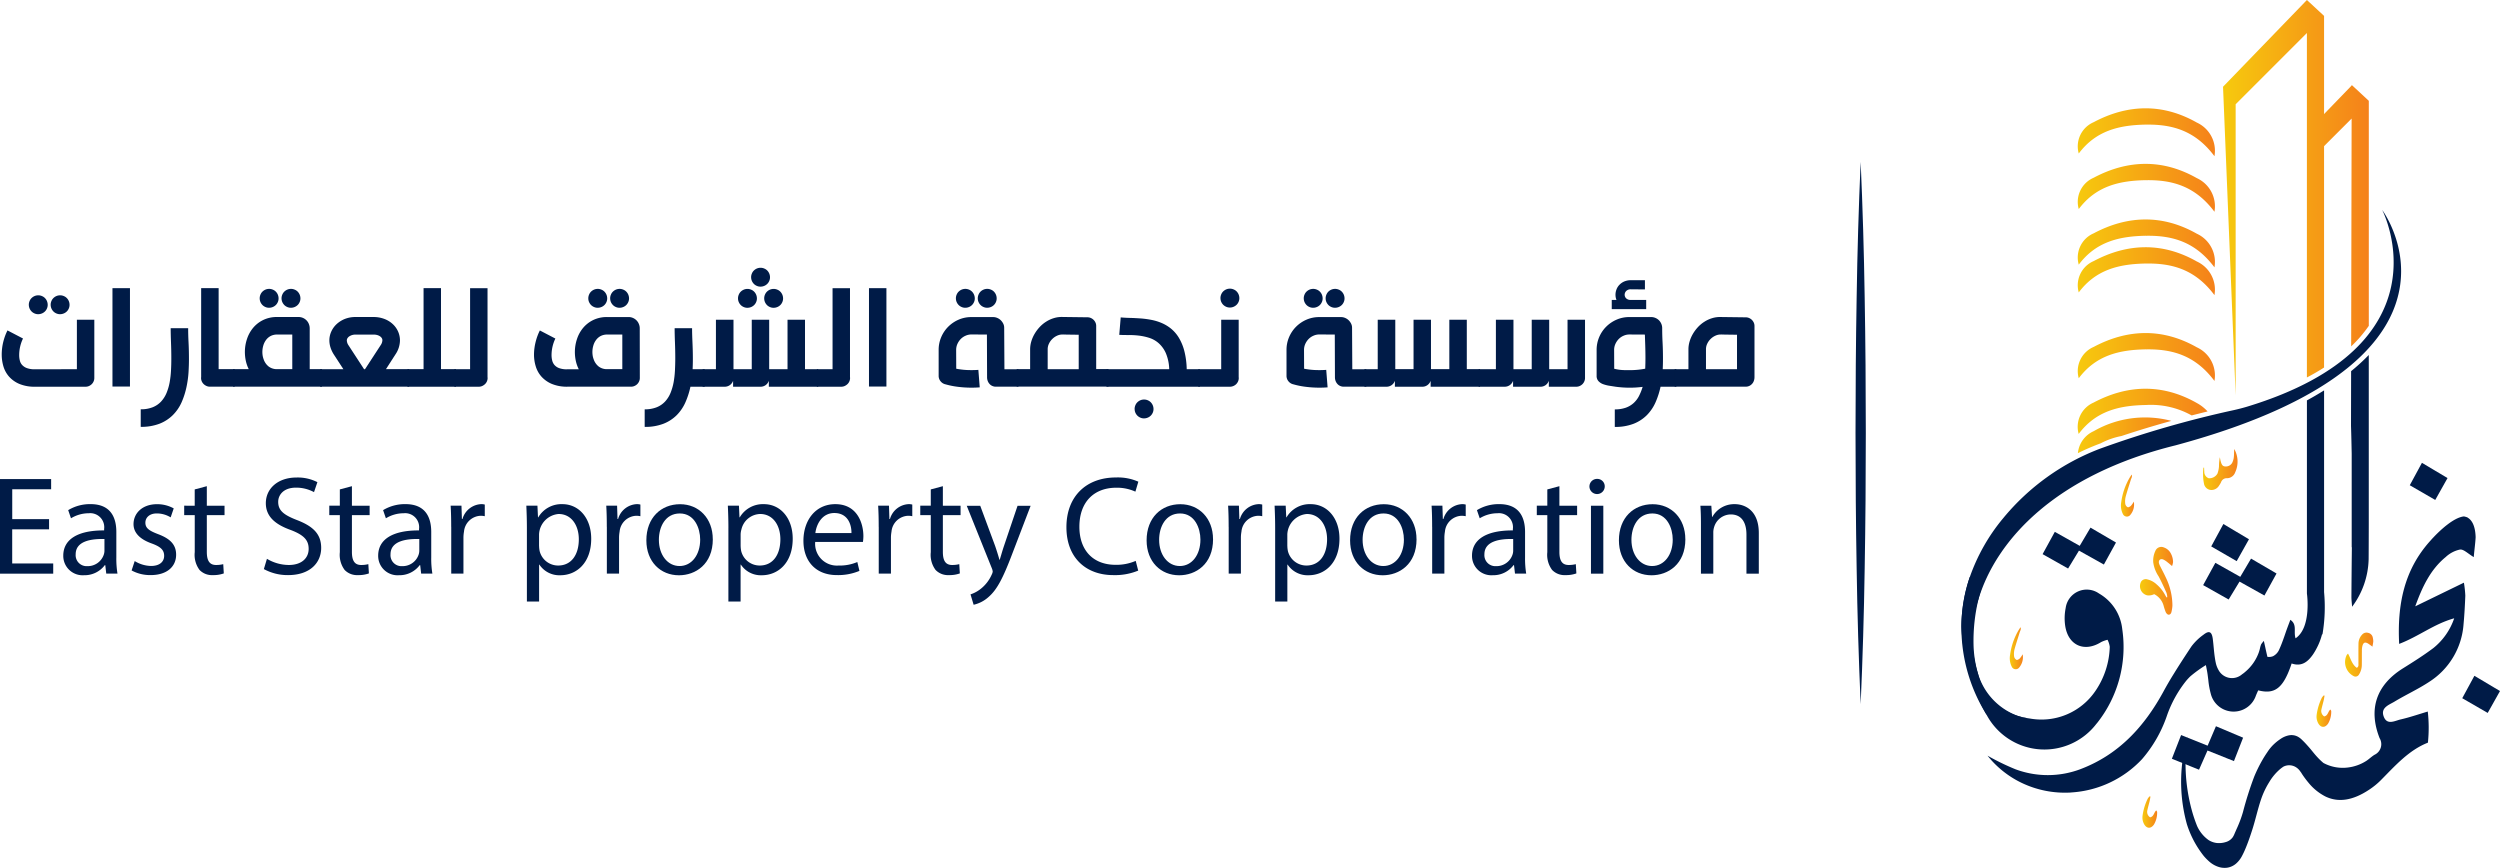 <svg xmlns="http://www.w3.org/2000/svg" xmlns:xlink="http://www.w3.org/1999/xlink" width="401.506" height="139.383" viewBox="0 0 401.506 139.383">
  <defs>
    <linearGradient id="linear-gradient" y1="0.5" x2="1" y2="0.5" gradientUnits="objectBoundingBox">
      <stop offset="0.02" stop-color="#f6c80e"/>
      <stop offset="1" stop-color="#f5811a"/>
    </linearGradient>
    <linearGradient id="linear-gradient-2" y1="0.5" x2="1" y2="0.5" xlink:href="#linear-gradient"/>
    <linearGradient id="linear-gradient-6" y1="0.499" x2="1" y2="0.499" xlink:href="#linear-gradient"/>
    <linearGradient id="linear-gradient-12" y1="0.5" x2="1" y2="0.5" xlink:href="#linear-gradient"/>
    <linearGradient id="linear-gradient-13" x1="-0.001" y1="0.5" x2="1" y2="0.5" xlink:href="#linear-gradient"/>
    <linearGradient id="linear-gradient-14" y1="0.501" x2="1" y2="0.501" xlink:href="#linear-gradient"/>
    <linearGradient id="linear-gradient-15" x1="-0.001" y1="0.501" x2="1" y2="0.501" xlink:href="#linear-gradient"/>
    <linearGradient id="linear-gradient-16" x1="-0.001" y1="0.501" x2="0.999" y2="0.501" xlink:href="#linear-gradient"/>
    <linearGradient id="linear-gradient-17" x1="0.002" y1="0.499" x2="1.001" y2="0.499" xlink:href="#linear-gradient"/>
    <linearGradient id="linear-gradient-18" x1="0.002" y1="0.5" x2="1.001" y2="0.5" xlink:href="#linear-gradient"/>
    <linearGradient id="linear-gradient-19" x1="0.001" y1="0.499" x2="1.002" y2="0.499" xlink:href="#linear-gradient"/>
    <linearGradient id="linear-gradient-20" x1="0.003" y1="0.499" x2="1.002" y2="0.499" xlink:href="#linear-gradient"/>
  </defs>
  <g id="Layer_1-2" transform="translate(542.944)">
    <g id="Group_1" data-name="Group 1" transform="translate(-542.944 43)">
      <path id="Path_1" data-name="Path 1" d="M247.13,107.316v9.357a1.331,1.331,0,0,1-.114.544,1.451,1.451,0,0,1-.3.443,1.532,1.532,0,0,1-.443.3,1.331,1.331,0,0,1-.544.114h-8.1a6.292,6.292,0,0,1-2.548-.455,4.6,4.6,0,0,1-1.656-1.182,4.384,4.384,0,0,1-.9-1.65,6.714,6.714,0,0,1-.266-1.865,8.531,8.531,0,0,1,.272-2.143,9.277,9.277,0,0,1,.3-.948,8.035,8.035,0,0,1,.354-.8l2.491,1.3a6.172,6.172,0,0,0-.613,2.636,3.614,3.614,0,0,0,.1.885,1.63,1.63,0,0,0,.367.721,1.933,1.933,0,0,0,.746.5,3.467,3.467,0,0,0,1.226.2l6.828-.013v-7.941h2.807Zm-10.52-2.4a1.448,1.448,0,0,1,.12-.594,1.424,1.424,0,0,1,.322-.487,1.565,1.565,0,0,1,.48-.322,1.526,1.526,0,0,1,.588-.12,1.448,1.448,0,0,1,.594.12,1.425,1.425,0,0,1,.487.322,1.558,1.558,0,0,1,.322.487,1.584,1.584,0,0,1,.12.594,1.419,1.419,0,0,1-.12.588,1.462,1.462,0,0,1-.322.48,1.557,1.557,0,0,1-.487.322,1.583,1.583,0,0,1-.594.12,1.418,1.418,0,0,1-.588-.12,1.461,1.461,0,0,1-.48-.322,1.566,1.566,0,0,1-.322-.48A1.527,1.527,0,0,1,236.61,104.914Zm3.509,0a1.447,1.447,0,0,1,.12-.594,1.423,1.423,0,0,1,.322-.487,1.566,1.566,0,0,1,.48-.322,1.527,1.527,0,0,1,.588-.12,1.448,1.448,0,0,1,.594.12,1.424,1.424,0,0,1,.487.322,1.522,1.522,0,0,1,.322.487,1.584,1.584,0,0,1,.12.594,1.419,1.419,0,0,1-.12.588,1.462,1.462,0,0,1-.322.48,1.522,1.522,0,0,1-.487.322,1.583,1.583,0,0,1-.594.12,1.418,1.418,0,0,1-.588-.12,1.461,1.461,0,0,1-.48-.322,1.565,1.565,0,0,1-.322-.48A1.526,1.526,0,0,1,240.118,104.914Z" transform="translate(-231.982 -98.965)" fill="#001b47"/>
      <path id="Path_2" data-name="Path 2" d="M263.2,117.379H260.39v-15.8H263.2Z" transform="translate(-242.328 -98.299)" fill="#001b47"/>
      <path id="Path_3" data-name="Path 3" d="M275.315,116.681c0,.714-.025,1.441-.07,2.181a16.355,16.355,0,0,1-.3,2.206,12.548,12.548,0,0,1-.8,2.554,6.8,6.8,0,0,1-1.41,2.074,6.284,6.284,0,0,1-2.143,1.391,8.171,8.171,0,0,1-3.022.506v-2.82a5.07,5.07,0,0,0,1.935-.335,3.731,3.731,0,0,0,1.347-.923,4.687,4.687,0,0,0,.872-1.385,8.425,8.425,0,0,0,.493-1.7,14.984,14.984,0,0,0,.215-1.9c.038-.658.051-1.315.051-1.96,0-.872-.019-1.726-.051-2.56s-.051-1.587-.051-2.263h2.807c0,.7.019,1.467.063,2.3s.063,1.707.063,2.63Z" transform="translate(-244.969 -102.039)" fill="#001b47"/>
      <path id="Path_4" data-name="Path 4" d="M288.305,117.4h-3.983a1.331,1.331,0,0,1-.544-.114,1.594,1.594,0,0,1-.455-.3,1.437,1.437,0,0,1-.31-.443A1.331,1.331,0,0,1,282.9,116a.432.432,0,0,1,.013-.133V101.57h2.807v13.011H288.3v2.82Z" transform="translate(-250.607 -98.295)" fill="#001b47"/>
      <path id="Path_5" data-name="Path 5" d="M291.026,117.47v-2.82h2.516a5.612,5.612,0,0,1-.468-1.328,6.783,6.783,0,0,1-.152-1.435,6.554,6.554,0,0,1,.335-2.067,5.461,5.461,0,0,1,.986-1.8,4.879,4.879,0,0,1,1.625-1.264,5.025,5.025,0,0,1,2.238-.48h3.445a1.776,1.776,0,0,1,1.264.537,1.717,1.717,0,0,1,.379.582,1.876,1.876,0,0,1,.139.7v6.55h1.979v2.82H291.02Zm4.274-14.187a1.447,1.447,0,0,1,.12-.594,1.424,1.424,0,0,1,.322-.487,1.6,1.6,0,0,1,.48-.322,1.527,1.527,0,0,1,.588-.12,1.448,1.448,0,0,1,.594.12,1.425,1.425,0,0,1,.487.322,1.523,1.523,0,0,1,.322.487,1.583,1.583,0,0,1,.12.594,1.419,1.419,0,0,1-.12.588,1.462,1.462,0,0,1-.322.48,1.557,1.557,0,0,1-.487.322,1.583,1.583,0,0,1-.594.12,1.418,1.418,0,0,1-.588-.12,1.461,1.461,0,0,1-.48-.322,1.6,1.6,0,0,1-.322-.48A1.527,1.527,0,0,1,295.3,103.284Zm.651,9.837a2.494,2.494,0,0,0,.771,1.094,2.141,2.141,0,0,0,1.391.436h2.421v-5.557h-2.421a2.233,2.233,0,0,0-1.062.24,2.2,2.2,0,0,0-.74.645,2.822,2.822,0,0,0-.436.9,3.691,3.691,0,0,0-.145,1.012,4.024,4.024,0,0,0,.051.62,3.324,3.324,0,0,0,.171.607Zm2.858-9.837a1.447,1.447,0,0,1,.12-.594,1.424,1.424,0,0,1,.322-.487,1.6,1.6,0,0,1,.48-.322,1.527,1.527,0,0,1,.588-.12,1.448,1.448,0,0,1,.594.12,1.425,1.425,0,0,1,.487.322,1.557,1.557,0,0,1,.322.487,1.583,1.583,0,0,1,.12.594,1.418,1.418,0,0,1-.12.588,1.46,1.46,0,0,1-.322.48,1.557,1.557,0,0,1-.487.322,1.583,1.583,0,0,1-.594.12,1.418,1.418,0,0,1-.588-.12,1.461,1.461,0,0,1-.48-.322,1.6,1.6,0,0,1-.322-.48A1.526,1.526,0,0,1,298.809,103.284Z" transform="translate(-253.593 -98.365)" fill="#001b47"/>
      <path id="Path_6" data-name="Path 6" d="M313.12,117.287h3.749l-1.517-2.333a4.789,4.789,0,0,1-.556-1.17,3.8,3.8,0,0,1-.177-1.132,3.438,3.438,0,0,1,.3-1.391,3.72,3.72,0,0,1,.847-1.195,4.335,4.335,0,0,1,1.321-.841,4.591,4.591,0,0,1,1.745-.316h2.908a4.8,4.8,0,0,1,1.631.278,4.08,4.08,0,0,1,1.34.778,3.625,3.625,0,0,1,.91,1.2,3.5,3.5,0,0,1,.335,1.53,4.079,4.079,0,0,1-.746,2.251l-1.5,2.333h3.717v2.82H313.126v-2.82Zm7.093,0h.133l2.516-3.863a1.479,1.479,0,0,0,.272-.771.631.631,0,0,0-.126-.4,1.056,1.056,0,0,0-.329-.291,1.663,1.663,0,0,0-.449-.177,2.242,2.242,0,0,0-.5-.057h-2.908a2.022,2.022,0,0,0-.525.07,1.929,1.929,0,0,0-.449.2,1,1,0,0,0-.31.3.644.644,0,0,0-.114.367,1.457,1.457,0,0,0,.259.771l2.516,3.863Z" transform="translate(-261.722 -100.995)" fill="#001b47"/>
      <path id="Path_7" data-name="Path 7" d="M335.316,117.4v-2.82h2.592V101.57h2.8v13.011h2.4v2.82h-7.8Z" transform="translate(-269.883 -98.295)" fill="#001b47"/>
      <path id="Path_8" data-name="Path 8" d="M347.256,114.591h2.516V101.58h2.8v14.294a.724.724,0,0,1,.013.133,1.331,1.331,0,0,1-.114.544,1.363,1.363,0,0,1-.31.443,1.652,1.652,0,0,1-.449.3,1.331,1.331,0,0,1-.544.114h-3.92v-2.82Z" transform="translate(-274.274 -98.299)" fill="#001b47"/>
      <path id="Path_9" data-name="Path 9" d="M374.654,114.657a5.612,5.612,0,0,1-.468-1.328,6.785,6.785,0,0,1-.152-1.435,6.554,6.554,0,0,1,.335-2.067,5.462,5.462,0,0,1,.986-1.8,4.88,4.88,0,0,1,1.625-1.264,5.025,5.025,0,0,1,2.238-.48h3.446a1.735,1.735,0,0,1,.7.145,1.793,1.793,0,0,1,.569.392,1.716,1.716,0,0,1,.379.582,1.76,1.76,0,0,1,.139.7l.013,7.966a1.331,1.331,0,0,1-.114.544,1.45,1.45,0,0,1-.3.443,1.48,1.48,0,0,1-.449.3,1.33,1.33,0,0,1-.544.114h-10.2a6.292,6.292,0,0,1-2.516-.443,4.643,4.643,0,0,1-1.663-1.163,4.368,4.368,0,0,1-.923-1.644,6.372,6.372,0,0,1-.285-1.89,7.884,7.884,0,0,1,.076-1.094,9.057,9.057,0,0,1,.209-1.049,9.241,9.241,0,0,1,.3-.948,8.049,8.049,0,0,1,.354-.8l2.491,1.3a6.172,6.172,0,0,0-.613,2.636,3.583,3.583,0,0,0,.1.872,1.749,1.749,0,0,0,.36.727,1.85,1.85,0,0,0,.74.506,3.517,3.517,0,0,0,1.239.2.575.575,0,0,1,.133-.013h1.8Zm1.536-11.373a1.447,1.447,0,0,1,.12-.594,1.424,1.424,0,0,1,.322-.487,1.6,1.6,0,0,1,.481-.322,1.526,1.526,0,0,1,.588-.12,1.448,1.448,0,0,1,.594.12,1.424,1.424,0,0,1,.487.322,1.557,1.557,0,0,1,.322.487,1.583,1.583,0,0,1,.12.594,1.419,1.419,0,0,1-.12.588,1.461,1.461,0,0,1-.322.48,1.557,1.557,0,0,1-.487.322,1.583,1.583,0,0,1-.594.12,1.418,1.418,0,0,1-.588-.12,1.462,1.462,0,0,1-.481-.322,1.6,1.6,0,0,1-.322-.48A1.418,1.418,0,0,1,376.191,103.284Zm.879,9.837a2.493,2.493,0,0,0,.771,1.094,2.141,2.141,0,0,0,1.391.436h2.421v-5.557h-2.421a2.232,2.232,0,0,0-1.062.24,2.2,2.2,0,0,0-.74.645,2.757,2.757,0,0,0-.436.9,3.692,3.692,0,0,0-.145,1.012,4.036,4.036,0,0,0,.051.62,2.889,2.889,0,0,0,.171.607Zm2.63-9.837a1.447,1.447,0,0,1,.12-.594,1.424,1.424,0,0,1,.322-.487,1.6,1.6,0,0,1,.48-.322,1.527,1.527,0,0,1,.588-.12,1.448,1.448,0,0,1,.594.12,1.425,1.425,0,0,1,.487.322,1.557,1.557,0,0,1,.322.487,1.584,1.584,0,0,1,.12.594,1.419,1.419,0,0,1-.12.588,1.566,1.566,0,0,1-.322.48,1.522,1.522,0,0,1-.487.322,1.583,1.583,0,0,1-.594.12,1.418,1.418,0,0,1-.588-.12,1.46,1.46,0,0,1-.48-.322,1.6,1.6,0,0,1-.322-.48A1.527,1.527,0,0,1,379.7,103.284Z" transform="translate(-281.707 -98.365)" fill="#001b47"/>
      <path id="Path_10" data-name="Path 10" d="M403.2,111.75c0,.7.025,1.467.063,2.3s.063,1.707.063,2.63q0,.825-.038,1.65h1.941v2.82h-2.295a12.73,12.73,0,0,1-.816,2.529,6.86,6.86,0,0,1-1.4,2.048,6.219,6.219,0,0,1-2.131,1.372,8.1,8.1,0,0,1-3,.5v-2.82a5.071,5.071,0,0,0,1.935-.335,3.732,3.732,0,0,0,1.347-.923,4.687,4.687,0,0,0,.872-1.385,8.854,8.854,0,0,0,.493-1.7,14.989,14.989,0,0,0,.215-1.9c.032-.658.051-1.315.051-1.96,0-.872-.019-1.726-.051-2.56s-.051-1.587-.051-2.263h2.8Z" transform="translate(-292.05 -102.039)" fill="#001b47"/>
      <path id="Path_11" data-name="Path 11" d="M420.944,115.5v-.955a1.408,1.408,0,0,1-.506.689,1.369,1.369,0,0,1-.835.266h-4.4v-.955a1.413,1.413,0,0,1-1.34.955H410.31v-2.82h2.137v-7.941h2.82v7.941H418.2v-7.941H421v7.941h2.946v-7.941h2.807v7.941h2.124v2.82h-7.941Zm-4.95-14.187a1.448,1.448,0,0,1,.12-.594,1.424,1.424,0,0,1,.322-.487,1.6,1.6,0,0,1,.48-.322,1.527,1.527,0,0,1,.588-.12,1.448,1.448,0,0,1,.594.12,1.425,1.425,0,0,1,.487.322,1.558,1.558,0,0,1,.323.487,1.583,1.583,0,0,1,.12.594,1.419,1.419,0,0,1-.12.588,1.462,1.462,0,0,1-.323.48,1.557,1.557,0,0,1-.487.322,1.583,1.583,0,0,1-.594.12,1.418,1.418,0,0,1-.588-.12,1.461,1.461,0,0,1-.48-.322,1.6,1.6,0,0,1-.322-.48A1.419,1.419,0,0,1,415.994,101.309Zm2.105-3.395a1.447,1.447,0,0,1,.12-.594,1.424,1.424,0,0,1,.322-.487,1.6,1.6,0,0,1,.48-.322,1.527,1.527,0,0,1,.588-.12,1.448,1.448,0,0,1,.594.12,1.424,1.424,0,0,1,.487.322,1.558,1.558,0,0,1,.322.487,1.584,1.584,0,0,1,.12.594,1.419,1.419,0,0,1-.12.588,1.482,1.482,0,0,1-.809.8,1.583,1.583,0,0,1-.594.12,1.418,1.418,0,0,1-.588-.12,1.461,1.461,0,0,1-.48-.322,1.6,1.6,0,0,1-.322-.48A1.527,1.527,0,0,1,418.1,97.914Zm2.1,3.395a1.446,1.446,0,0,1,.12-.594,1.423,1.423,0,0,1,.322-.487,1.565,1.565,0,0,1,.48-.322,1.527,1.527,0,0,1,.588-.12,1.448,1.448,0,0,1,.594.12,1.424,1.424,0,0,1,.487.322,1.557,1.557,0,0,1,.322.487,1.583,1.583,0,0,1,.12.594,1.418,1.418,0,0,1-.12.588,1.461,1.461,0,0,1-.322.48,1.522,1.522,0,0,1-.487.322,1.583,1.583,0,0,1-.594.12,1.418,1.418,0,0,1-.588-.12,1.461,1.461,0,0,1-.48-.322,1.6,1.6,0,0,1-.322-.48A1.527,1.527,0,0,1,420.2,101.309Z" transform="translate(-297.467 -96.39)" fill="#001b47"/>
      <path id="Path_12" data-name="Path 12" d="M439.336,114.591h2.516V101.58h2.8v14.294a.73.73,0,0,1,.013.133,1.332,1.332,0,0,1-.114.544,1.365,1.365,0,0,1-.31.443,1.652,1.652,0,0,1-.449.3,1.331,1.331,0,0,1-.544.114h-3.92v-2.82Z" transform="translate(-308.141 -98.299)" fill="#001b47"/>
      <path id="Path_13" data-name="Path 13" d="M455.371,117.379h-2.8v-15.8h2.8Z" transform="translate(-313.01 -98.299)" fill="#001b47"/>
      <path id="Path_14" data-name="Path 14" d="M483.108,117.47h-3.642a1.36,1.36,0,0,1-.588-.126,1.286,1.286,0,0,1-.442-.329,1.511,1.511,0,0,1-.285-.48,1.643,1.643,0,0,1-.1-.588l-.025-6.853-2.478-.013a2.3,2.3,0,0,0-.948.2,2.436,2.436,0,0,0-.784.537,2.711,2.711,0,0,0-.531.79,2.338,2.338,0,0,0-.2.948l.013,3.028c.4.076.809.133,1.22.171s.828.051,1.245.051c.36,0,.721-.013,1.087-.038l.221,2.807q-.341.028-.664.038c-.215.006-.436.013-.664.013a17.389,17.389,0,0,1-2.137-.133,12.791,12.791,0,0,1-2.017-.4,1.387,1.387,0,0,1-.8-.487,1.36,1.36,0,0,1-.316-.891v-4.154a5.177,5.177,0,0,1,.411-2.048,5.314,5.314,0,0,1,1.125-1.675,5.374,5.374,0,0,1,1.669-1.132,5.081,5.081,0,0,1,2.055-.417h3.483a1.662,1.662,0,0,1,.676.139,1.82,1.82,0,0,1,.563.373,2.09,2.09,0,0,1,.392.544,1.464,1.464,0,0,1,.152.664l.038,6.657h2.251v2.82Zm-10.065-14.187a1.448,1.448,0,0,1,.12-.594,1.426,1.426,0,0,1,.322-.487,1.6,1.6,0,0,1,.48-.322,1.527,1.527,0,0,1,.588-.12,1.447,1.447,0,0,1,.594.12,1.424,1.424,0,0,1,.487.322,1.557,1.557,0,0,1,.323.487,1.584,1.584,0,0,1,.12.594,1.419,1.419,0,0,1-.12.588,1.566,1.566,0,0,1-.323.48,1.521,1.521,0,0,1-.487.322,1.583,1.583,0,0,1-.594.12,1.418,1.418,0,0,1-.588-.12,1.461,1.461,0,0,1-.48-.322,1.6,1.6,0,0,1-.322-.48A1.528,1.528,0,0,1,473.043,103.284Zm3.515,0a1.448,1.448,0,0,1,.12-.594A1.424,1.424,0,0,1,477,102.2a1.567,1.567,0,0,1,.481-.322,1.527,1.527,0,0,1,.588-.12,1.448,1.448,0,0,1,.594.12,1.426,1.426,0,0,1,.487.322,1.559,1.559,0,0,1,.322.487,1.583,1.583,0,0,1,.12.594,1.418,1.418,0,0,1-.12.588,1.461,1.461,0,0,1-.322.48,1.523,1.523,0,0,1-.487.322,1.583,1.583,0,0,1-.594.12,1.418,1.418,0,0,1-.588-.12,1.462,1.462,0,0,1-.481-.322,1.6,1.6,0,0,1-.322-.48A1.419,1.419,0,0,1,476.558,103.284Z" transform="translate(-319.524 -98.365)" fill="#001b47"/>
      <path id="Path_15" data-name="Path 15" d="M490.09,120.094v-2.82h2.162v-3.2a4.448,4.448,0,0,1,.183-1.233,5.428,5.428,0,0,1,.525-1.22,6.2,6.2,0,0,1,.816-1.1,5.241,5.241,0,0,1,1.062-.879,4.881,4.881,0,0,1,1.252-.569,4.281,4.281,0,0,1,1.4-.177l3.97.051a1.331,1.331,0,0,1,.544.114,1.451,1.451,0,0,1,.443.3,1.5,1.5,0,0,1,.3.436,1.28,1.28,0,0,1,.114.537v6.929h1.979v2.82H490.09Zm4.982-2.813h4.982v-5.532q-.986-.009-1.5-.019c-.341-.006-.6-.006-.759-.013s-.259-.006-.3-.006h-.063a2.046,2.046,0,0,0-.872.2,2.647,2.647,0,0,0-.759.531,2.62,2.62,0,0,0-.531.752,2.039,2.039,0,0,0-.2.872v3.212Z" transform="translate(-326.81 -100.989)" fill="#001b47"/>
      <path id="Path_16" data-name="Path 16" d="M515.2,109c.462.044.967.07,1.5.082s1.1.044,1.669.082a15.018,15.018,0,0,1,1.726.228,8.074,8.074,0,0,1,1.669.506,6.286,6.286,0,0,1,1.511.91,5.674,5.674,0,0,1,1.252,1.454,8.013,8.013,0,0,1,.879,2.124,12.793,12.793,0,0,1,.386,2.927h2.112v2.82h-15v-2.82h10.077a7.076,7.076,0,0,0-.537-2.56,4.638,4.638,0,0,0-1.151-1.606,4.243,4.243,0,0,0-1.549-.872,9.089,9.089,0,0,0-1.713-.36,13.617,13.617,0,0,0-1.663-.082c-.537,0-1.005-.006-1.41-.032l.234-2.807Zm2.225,14.711a1.449,1.449,0,0,1,.12-.594,1.423,1.423,0,0,1,.323-.487,1.6,1.6,0,0,1,.48-.322,1.527,1.527,0,0,1,.588-.12,1.448,1.448,0,0,1,.594.12,1.426,1.426,0,0,1,.487.322,1.557,1.557,0,0,1,.322.487,1.583,1.583,0,0,1,.12.594,1.419,1.419,0,0,1-.12.588,1.482,1.482,0,0,1-.809.8,1.584,1.584,0,0,1-.594.12,1.419,1.419,0,0,1-.588-.12,1.565,1.565,0,0,1-.48-.322,1.6,1.6,0,0,1-.323-.48A1.528,1.528,0,0,1,517.43,123.708Z" transform="translate(-335.203 -101.024)" fill="#001b47"/>
      <path id="Path_17" data-name="Path 17" d="M536.226,114.635h3.679v-7.941h2.807v9.224a.724.724,0,0,1,.013.133,1.33,1.33,0,0,1-.114.544,1.452,1.452,0,0,1-.3.443,1.436,1.436,0,0,1-.455.3,1.383,1.383,0,0,1-.55.114H536.22v-2.82Zm3.559-11.411a1.447,1.447,0,0,1,.12-.594,1.426,1.426,0,0,1,.322-.487,1.6,1.6,0,0,1,.481-.322,1.526,1.526,0,0,1,.588-.12,1.447,1.447,0,0,1,.594.12,1.425,1.425,0,0,1,.487.322,1.557,1.557,0,0,1,.322.487,1.582,1.582,0,0,1,.12.594,1.418,1.418,0,0,1-.12.588,1.461,1.461,0,0,1-.322.48,1.559,1.559,0,0,1-.487.322,1.469,1.469,0,0,1-.594.12,1.418,1.418,0,0,1-.588-.12,1.567,1.567,0,0,1-.481-.322,1.6,1.6,0,0,1-.322-.48A1.529,1.529,0,0,1,539.786,103.224Z" transform="translate(-343.776 -98.343)" fill="#001b47"/>
      <path id="Path_18" data-name="Path 18" d="M571.477,117.47h-3.641a1.36,1.36,0,0,1-.588-.126,1.287,1.287,0,0,1-.443-.329,1.513,1.513,0,0,1-.284-.48,1.643,1.643,0,0,1-.1-.588l-.025-6.853-2.478-.013a2.3,2.3,0,0,0-.948.2,2.438,2.438,0,0,0-.784.537,2.715,2.715,0,0,0-.531.79,2.338,2.338,0,0,0-.2.948l.013,3.028c.4.076.809.133,1.22.171s.828.051,1.245.051c.36,0,.721-.013,1.087-.038l.221,2.807q-.341.028-.664.038c-.215.006-.436.013-.664.013a17.387,17.387,0,0,1-2.137-.133,12.79,12.79,0,0,1-2.017-.4,1.387,1.387,0,0,1-.8-.487,1.36,1.36,0,0,1-.316-.891v-4.154a5.176,5.176,0,0,1,.411-2.048,5.314,5.314,0,0,1,1.125-1.675,5.375,5.375,0,0,1,1.669-1.132,5.081,5.081,0,0,1,2.055-.417h3.484a1.662,1.662,0,0,1,.676.139,1.821,1.821,0,0,1,.563.373,2.093,2.093,0,0,1,.392.544,1.464,1.464,0,0,1,.152.664l.038,6.657h2.251v2.82Zm-10.065-14.187a1.448,1.448,0,0,1,.12-.594,1.425,1.425,0,0,1,.322-.487,1.6,1.6,0,0,1,.48-.322,1.527,1.527,0,0,1,.588-.12,1.448,1.448,0,0,1,.594.12,1.426,1.426,0,0,1,.487.322,1.557,1.557,0,0,1,.322.487,1.583,1.583,0,0,1,.12.594,1.419,1.419,0,0,1-.12.588,1.565,1.565,0,0,1-.322.48,1.523,1.523,0,0,1-.487.322,1.584,1.584,0,0,1-.594.12,1.418,1.418,0,0,1-.588-.12,1.462,1.462,0,0,1-.48-.322,1.6,1.6,0,0,1-.322-.48A1.529,1.529,0,0,1,561.413,103.284Zm3.515,0a1.448,1.448,0,0,1,.12-.594,1.425,1.425,0,0,1,.322-.487,1.567,1.567,0,0,1,.48-.322,1.527,1.527,0,0,1,.588-.12,1.448,1.448,0,0,1,.594.12,1.424,1.424,0,0,1,.487.322,1.557,1.557,0,0,1,.323.487,1.584,1.584,0,0,1,.12.594,1.419,1.419,0,0,1-.12.588,1.461,1.461,0,0,1-.323.48,1.521,1.521,0,0,1-.487.322,1.583,1.583,0,0,1-.594.12,1.419,1.419,0,0,1-.588-.12,1.462,1.462,0,0,1-.48-.322,1.6,1.6,0,0,1-.322-.48A1.419,1.419,0,0,1,564.928,103.284Z" transform="translate(-352.026 -98.365)" fill="#001b47"/>
      <path id="Path_19" data-name="Path 19" d="M589.064,120.35V119.4a1.408,1.408,0,0,1-.506.689,1.369,1.369,0,0,1-.835.266h-4.4V119.4a1.413,1.413,0,0,1-1.34.955H578.43v-2.82h2.137V109.59h2.82v7.941h2.933V109.59h2.8v7.941h2.946V109.59h2.807v7.941H597v2.82h-7.94Z" transform="translate(-359.301 -101.245)" fill="#001b47"/>
      <path id="Path_20" data-name="Path 20" d="M607.44,117.541h2.775V109.6h2.82v7.941h2.933V109.6h2.807v7.941h2.946V109.6h2.807v9.357a1.332,1.332,0,0,1-.114.544,1.453,1.453,0,0,1-.3.443,1.529,1.529,0,0,1-.443.3,1.331,1.331,0,0,1-.544.114h-4.413v-.955a1.408,1.408,0,0,1-.506.689,1.37,1.37,0,0,1-.835.266h-4.4v-.955a1.413,1.413,0,0,1-1.34.955H607.44v-2.82Z" transform="translate(-369.97 -101.249)" fill="#001b47"/>
      <path id="Path_21" data-name="Path 21" d="M644.817,116.683c-.348.044-.7.076-1.049.1s-.708.032-1.075.032-.74-.013-1.1-.038-.714-.063-1.075-.107c-.335-.051-.683-.107-1.043-.164a5.318,5.318,0,0,1-1.005-.253,1.917,1.917,0,0,1-.752-.487,1.22,1.22,0,0,1-.3-.866v-4.154a5.253,5.253,0,0,1,1.536-3.724,5.375,5.375,0,0,1,1.669-1.132,5.081,5.081,0,0,1,2.055-.417h3.483a1.73,1.73,0,0,1,.7.139,1.8,1.8,0,0,1,.569.379,1.831,1.831,0,0,1,.379.569,1.771,1.771,0,0,1,.139.708c0,.7.019,1.467.063,2.3s.063,1.707.063,2.63q0,.825-.038,1.65h2.187v2.82h-2.541a12.726,12.726,0,0,1-.816,2.529,6.86,6.86,0,0,1-1.4,2.048,6.219,6.219,0,0,1-2.13,1.372,8.1,8.1,0,0,1-3,.5V120.3a5.138,5.138,0,0,0,1.789-.278,3.737,3.737,0,0,0,1.258-.759,4.013,4.013,0,0,0,.854-1.138,8.859,8.859,0,0,0,.569-1.429Zm-4.211-13.965a2.278,2.278,0,0,1-.12-.4,2.55,2.55,0,0,1-.038-.436,2.379,2.379,0,0,1,.164-.853,2.131,2.131,0,0,1,.48-.746,2.388,2.388,0,0,1,.778-.531,2.726,2.726,0,0,1,1.081-.2h2.225v1.479l-2.225-.013a1,1,0,0,0-.79.278.86.86,0,0,0-.24.588.833.833,0,0,0,.221.563,1,1,0,0,0,.708.278h2.529V104.2h-5.532v-1.479h.759ZM642.693,114a13.106,13.106,0,0,0,2.529-.234c.025-.556.038-1.138.038-1.732,0-.657-.013-1.3-.032-1.941s-.044-1.239-.057-1.808l-2.478-.013a2.3,2.3,0,0,0-.948.2,2.439,2.439,0,0,0-.784.537,2.717,2.717,0,0,0-.531.79,2.318,2.318,0,0,0-.2.948l.013,3.028c.259.063.493.107.7.139s.4.051.582.063.367.019.55.019h.613Z" transform="translate(-380.997 -97.552)" fill="#001b47"/>
      <path id="Path_22" data-name="Path 22" d="M657.24,117.285h2.213v-3.2a4.448,4.448,0,0,1,.183-1.233,5.421,5.421,0,0,1,.525-1.22,6.188,6.188,0,0,1,.815-1.1,5.234,5.234,0,0,1,1.062-.879,4.878,4.878,0,0,1,1.252-.569,4.28,4.28,0,0,1,1.4-.177l3.97.051a1.33,1.33,0,0,1,.544.114,1.452,1.452,0,0,1,.443.3,1.5,1.5,0,0,1,.3.436,1.278,1.278,0,0,1,.114.537v8.212a1.676,1.676,0,0,1-.1.594,1.335,1.335,0,0,1-.285.487,1.415,1.415,0,0,1-.436.329,1.331,1.331,0,0,1-.582.126H657.24v-2.82Zm5.032,0h4.982v-5.532q-.986-.009-1.5-.019c-.341-.006-.6-.006-.759-.013s-.259-.006-.3-.006h-.063a2.047,2.047,0,0,0-.872.2,2.649,2.649,0,0,0-.759.531,2.621,2.621,0,0,0-.531.752,2.04,2.04,0,0,0-.2.872v3.212Z" transform="translate(-388.286 -100.993)" fill="#001b47"/>
      <path id="Path_23" data-name="Path 23" d="M239.691,158.143H233.78v5.481h6.588v1.644H231.82v-15.2h8.212v1.644h-6.246v4.8H239.7v1.625Z" transform="translate(-231.82 -116.133)" fill="#001b47"/>
      <path id="Path_24" data-name="Path 24" d="M254.8,167.611l-.158-1.378h-.07a4.058,4.058,0,0,1-3.338,1.625,3.108,3.108,0,0,1-3.338-3.136c0-2.636,2.345-4.084,6.562-4.059v-.228a2.25,2.25,0,0,0-2.478-2.529,5.481,5.481,0,0,0-2.845.809l-.449-1.309a6.77,6.77,0,0,1,3.585-.967c3.338,0,4.147,2.276,4.147,4.463v4.084a14.992,14.992,0,0,0,.183,2.617h-1.8Zm-.291-5.57c-2.162-.044-4.621.335-4.621,2.459a1.76,1.76,0,0,0,1.871,1.9,2.714,2.714,0,0,0,2.636-1.827,2.022,2.022,0,0,0,.114-.632Z" transform="translate(-237.734 -118.476)" fill="#001b47"/>
      <path id="Path_25" data-name="Path 25" d="M265.743,165.585a5.188,5.188,0,0,0,2.617.79c1.441,0,2.118-.721,2.118-1.625,0-.948-.563-1.467-2.029-2-1.96-.7-2.889-1.783-2.889-3.091,0-1.758,1.422-3.205,3.768-3.205a5.476,5.476,0,0,1,2.687.676l-.493,1.441a4.247,4.247,0,0,0-2.232-.632c-1.176,0-1.827.676-1.827,1.486,0,.9.651,1.309,2.074,1.852,1.9.721,2.864,1.669,2.864,3.294,0,1.916-1.486,3.269-4.084,3.269a6.172,6.172,0,0,1-3.066-.746l.5-1.511Z" transform="translate(-244.115 -118.48)" fill="#001b47"/>
      <path id="Path_26" data-name="Path 26" d="M282.245,151.886v3.136h2.845v1.511h-2.845v5.886c0,1.353.386,2.118,1.486,2.118a4.638,4.638,0,0,0,1.151-.133l.089,1.486a4.857,4.857,0,0,1-1.758.272,2.747,2.747,0,0,1-2.143-.835,4.055,4.055,0,0,1-.765-2.845v-5.955H278.61v-1.511H280.3V152.4l1.941-.518Z" transform="translate(-249.029 -116.799)" fill="#001b47"/>
      <path id="Path_27" data-name="Path 27" d="M299.343,162.735a6.921,6.921,0,0,0,3.521.993c2,0,3.18-1.062,3.18-2.592,0-1.422-.809-2.232-2.864-3.022-2.478-.879-4.014-2.162-4.014-4.305,0-2.371,1.96-4.128,4.919-4.128a6.894,6.894,0,0,1,3.363.746l-.544,1.6a6.033,6.033,0,0,0-2.889-.721c-2.074,0-2.864,1.239-2.864,2.276,0,1.422.923,2.118,3.022,2.933,2.573.993,3.882,2.232,3.882,4.463,0,2.346-1.739,4.375-5.323,4.375a7.918,7.918,0,0,1-3.882-.967l.493-1.644Z" transform="translate(-256.473 -115.99)" fill="#001b47"/>
      <path id="Path_28" data-name="Path 28" d="M319.105,151.886v3.136h2.845v1.511h-2.845v5.886c0,1.353.386,2.118,1.486,2.118a4.639,4.639,0,0,0,1.151-.133l.089,1.486a4.857,4.857,0,0,1-1.758.272,2.747,2.747,0,0,1-2.143-.835,4.055,4.055,0,0,1-.765-2.845v-5.955H315.47v-1.511h1.694V152.4l1.941-.518Z" transform="translate(-262.586 -116.799)" fill="#001b47"/>
      <path id="Path_29" data-name="Path 29" d="M334.794,167.611l-.158-1.378h-.07a4.058,4.058,0,0,1-3.338,1.625,3.108,3.108,0,0,1-3.338-3.136c0-2.636,2.345-4.084,6.562-4.059v-.228a2.25,2.25,0,0,0-2.478-2.529,5.481,5.481,0,0,0-2.845.809l-.449-1.309a6.77,6.77,0,0,1,3.585-.967c3.338,0,4.147,2.276,4.147,4.463v4.084a15,15,0,0,0,.183,2.617h-1.8Zm-.3-5.57c-2.162-.044-4.621.335-4.621,2.459a1.76,1.76,0,0,0,1.871,1.9,2.714,2.714,0,0,0,2.636-1.827,2.022,2.022,0,0,0,.114-.632Z" transform="translate(-267.154 -118.476)" fill="#001b47"/>
      <path id="Path_30" data-name="Path 30" d="M346.388,160.1c0-1.283-.025-2.39-.089-3.408h1.739l.07,2.143h.089a3.279,3.279,0,0,1,3.022-2.39,2.14,2.14,0,0,1,.563.07v1.871a3.01,3.01,0,0,0-.676-.07,2.788,2.788,0,0,0-2.662,2.548,5.719,5.719,0,0,0-.089.923v5.816h-1.96V160.1Z" transform="translate(-273.925 -118.48)" fill="#001b47"/>
      <path id="Path_31" data-name="Path 31" d="M365.618,160.262c0-1.4-.044-2.529-.089-3.566h1.783l.089,1.871h.044a4.3,4.3,0,0,1,3.882-2.118c2.636,0,4.621,2.232,4.621,5.551,0,3.926-2.39,5.867-4.963,5.867a3.842,3.842,0,0,1-3.363-1.713h-.044v5.93h-1.96V160.269Zm1.96,2.914a4.53,4.53,0,0,0,.089.809,3.056,3.056,0,0,0,2.978,2.32c2.1,0,3.313-1.713,3.313-4.217,0-2.187-1.151-4.059-3.25-4.059a3.426,3.426,0,0,0-3.136,3.268v1.871Z" transform="translate(-280.998 -118.48)" fill="#001b47"/>
      <path id="Path_32" data-name="Path 32" d="M385.918,160.1c0-1.283-.025-2.39-.088-3.408h1.739l.07,2.143h.089a3.279,3.279,0,0,1,3.022-2.39,2.14,2.14,0,0,1,.563.07v1.871a3.01,3.01,0,0,0-.676-.07,2.788,2.788,0,0,0-2.662,2.548,5.719,5.719,0,0,0-.089.923v5.816h-1.96V160.1Z" transform="translate(-288.464 -118.48)" fill="#001b47"/>
      <path id="Path_33" data-name="Path 33" d="M406.692,162.074c0,4.04-2.794,5.8-5.437,5.8-2.952,0-5.235-2.162-5.235-5.614,0-3.654,2.39-5.8,5.412-5.8s5.254,2.276,5.254,5.614Zm-8.661.114c0,2.39,1.378,4.2,3.319,4.2s3.313-1.783,3.313-4.242c0-1.852-.923-4.2-3.268-4.2S398.03,160.108,398.03,162.188Z" transform="translate(-292.212 -118.483)" fill="#001b47"/>
      <path id="Path_34" data-name="Path 34" d="M416.809,160.262c0-1.4-.044-2.529-.089-3.566H418.5l.089,1.871h.044a4.3,4.3,0,0,1,3.882-2.118c2.636,0,4.621,2.232,4.621,5.551,0,3.926-2.39,5.867-4.963,5.867a3.842,3.842,0,0,1-3.363-1.713h-.044v5.93h-1.96V160.269Zm1.966,2.914a4.529,4.529,0,0,0,.089.809,3.056,3.056,0,0,0,2.978,2.32c2.1,0,3.313-1.713,3.313-4.217,0-2.187-1.151-4.059-3.25-4.059a3.17,3.17,0,0,0-3,2.459,3.138,3.138,0,0,0-.133.809v1.871Z" transform="translate(-299.825 -118.48)" fill="#001b47"/>
      <path id="Path_35" data-name="Path 35" d="M437.81,162.519a3.492,3.492,0,0,0,3.743,3.787,7.174,7.174,0,0,0,3.022-.563l.341,1.422a8.85,8.85,0,0,1-3.629.676c-3.363,0-5.367-2.213-5.367-5.507s1.941-5.886,5.121-5.886c3.566,0,4.508,3.136,4.508,5.14a6.9,6.9,0,0,1-.07.923H437.81Zm5.823-1.422c.025-1.264-.518-3.224-2.75-3.224-2,0-2.889,1.852-3.047,3.224Z" transform="translate(-306.887 -118.48)" fill="#001b47"/>
      <path id="Path_36" data-name="Path 36" d="M454.988,160.1c0-1.283-.025-2.39-.089-3.408h1.739l.07,2.143h.089a3.279,3.279,0,0,1,3.022-2.39,2.139,2.139,0,0,1,.563.07v1.871a3.009,3.009,0,0,0-.676-.07,2.788,2.788,0,0,0-2.662,2.548,5.719,5.719,0,0,0-.089.923v5.816h-1.96V160.1Z" transform="translate(-313.867 -118.48)" fill="#001b47"/>
      <path id="Path_37" data-name="Path 37" d="M469.229,151.886v3.136h2.845v1.511h-2.845v5.886c0,1.353.386,2.118,1.486,2.118a4.638,4.638,0,0,0,1.151-.133l.089,1.486a4.856,4.856,0,0,1-1.758.272,2.747,2.747,0,0,1-2.143-.835,4.055,4.055,0,0,1-.765-2.845v-5.955H465.6v-1.511h1.688V152.4l1.941-.518Z" transform="translate(-317.803 -116.799)" fill="#001b47"/>
      <path id="Path_38" data-name="Path 38" d="M479.572,156.85l2.39,6.449c.247.721.518,1.581.7,2.232h.044c.2-.651.43-1.486.7-2.276l2.162-6.4h2.1l-2.978,7.782c-1.422,3.743-2.39,5.658-3.743,6.834a5.321,5.321,0,0,1-2.434,1.283l-.5-1.669a5.287,5.287,0,0,0,1.739-.967,5.966,5.966,0,0,0,1.669-2.213,1.458,1.458,0,0,0,.158-.474,1.741,1.741,0,0,0-.133-.518l-4.04-10.058h2.162Z" transform="translate(-322.146 -118.627)" fill="#001b47"/>
      <path id="Path_39" data-name="Path 39" d="M514.255,164.628a9.737,9.737,0,0,1-4.015.721c-4.286,0-7.511-2.706-7.511-7.694s3.224-7.985,7.941-7.985a8.13,8.13,0,0,1,3.61.676l-.474,1.6a7.15,7.15,0,0,0-3.066-.632c-3.566,0-5.93,2.276-5.93,6.271,0,3.724,2.143,6.113,5.842,6.113a7.834,7.834,0,0,0,3.205-.632l.4,1.555Z" transform="translate(-331.459 -115.986)" fill="#001b47"/>
      <path id="Path_40" data-name="Path 40" d="M533.772,162.074c0,4.04-2.794,5.8-5.437,5.8-2.952,0-5.235-2.162-5.235-5.614,0-3.654,2.39-5.8,5.412-5.8s5.254,2.276,5.254,5.614Zm-8.661.114c0,2.39,1.378,4.2,3.319,4.2s3.313-1.783,3.313-4.242c0-1.852-.923-4.2-3.268-4.2S525.11,160.108,525.11,162.188Z" transform="translate(-338.951 -118.483)" fill="#001b47"/>
      <path id="Path_41" data-name="Path 41" d="M543.888,160.1c0-1.283-.025-2.39-.088-3.408h1.739l.069,2.143h.089a3.279,3.279,0,0,1,3.022-2.39,2.142,2.142,0,0,1,.563.07v1.871a3.012,3.012,0,0,0-.677-.07,2.788,2.788,0,0,0-2.661,2.548,5.719,5.719,0,0,0-.089.923v5.816h-1.96V160.1Z" transform="translate(-346.564 -118.48)" fill="#001b47"/>
      <path id="Path_42" data-name="Path 42" d="M555.7,160.262c0-1.4-.044-2.529-.089-3.566h1.783l.089,1.871h.044a4.3,4.3,0,0,1,3.882-2.118c2.636,0,4.621,2.232,4.621,5.551,0,3.926-2.39,5.867-4.963,5.867a3.842,3.842,0,0,1-3.363-1.713h-.044v5.93H555.7V160.269Zm1.96,2.914a4.513,4.513,0,0,0,.089.809,3.056,3.056,0,0,0,2.978,2.32c2.1,0,3.313-1.713,3.313-4.217,0-2.187-1.151-4.059-3.249-4.059a3.427,3.427,0,0,0-3.136,3.268v1.871Z" transform="translate(-350.908 -118.48)" fill="#001b47"/>
      <path id="Path_43" data-name="Path 43" d="M585.462,162.074c0,4.04-2.794,5.8-5.437,5.8-2.952,0-5.235-2.162-5.235-5.614,0-3.654,2.39-5.8,5.412-5.8s5.254,2.276,5.254,5.614Zm-8.661.114c0,2.39,1.378,4.2,3.319,4.2s3.313-1.783,3.313-4.242c0-1.852-.923-4.2-3.269-4.2S576.8,160.108,576.8,162.188Z" transform="translate(-357.962 -118.483)" fill="#001b47"/>
      <path id="Path_44" data-name="Path 44" d="M595.579,160.1c0-1.283-.025-2.39-.089-3.408h1.739l.07,2.143h.089a3.279,3.279,0,0,1,3.022-2.39,2.14,2.14,0,0,1,.563.07v1.871a3.011,3.011,0,0,0-.677-.07,2.788,2.788,0,0,0-2.662,2.548,5.719,5.719,0,0,0-.089.923v5.816h-1.96V160.1Z" transform="translate(-365.575 -118.48)" fill="#001b47"/>
      <path id="Path_45" data-name="Path 45" d="M612.664,167.611l-.158-1.378h-.07a4.058,4.058,0,0,1-3.338,1.625,3.108,3.108,0,0,1-3.338-3.136c0-2.636,2.345-4.084,6.562-4.059v-.228a2.25,2.25,0,0,0-2.478-2.529,5.481,5.481,0,0,0-2.845.809l-.449-1.309a6.769,6.769,0,0,1,3.584-.967c3.338,0,4.147,2.276,4.147,4.463v4.084a15,15,0,0,0,.183,2.617h-1.8Zm-.291-5.57c-2.162-.044-4.621.335-4.621,2.459a1.76,1.76,0,0,0,1.871,1.9,2.714,2.714,0,0,0,2.636-1.827,2.019,2.019,0,0,0,.114-.632Z" transform="translate(-369.352 -118.476)" fill="#001b47"/>
      <path id="Path_46" data-name="Path 46" d="M625.849,151.886v3.136h2.845v1.511h-2.845v5.886c0,1.353.386,2.118,1.486,2.118a4.638,4.638,0,0,0,1.151-.133l.089,1.486a4.857,4.857,0,0,1-1.758.272,2.747,2.747,0,0,1-2.143-.835,4.055,4.055,0,0,1-.765-2.845v-5.955H622.22v-1.511h1.688V152.4l1.941-.518Z" transform="translate(-375.406 -116.799)" fill="#001b47"/>
      <path id="Path_47" data-name="Path 47" d="M638.049,151.269a1.23,1.23,0,0,1-2.459,0,1.221,1.221,0,0,1,1.239-1.239A1.194,1.194,0,0,1,638.049,151.269Zm-2.213,13.984V154.335h1.985v10.918Z" transform="translate(-380.324 -116.118)" fill="#001b47"/>
      <path id="Path_48" data-name="Path 48" d="M653.752,162.074c0,4.04-2.794,5.8-5.437,5.8-2.952,0-5.235-2.162-5.235-5.614,0-3.654,2.39-5.8,5.412-5.8s5.254,2.276,5.254,5.614Zm-8.661.114c0,2.39,1.378,4.2,3.319,4.2s3.313-1.783,3.313-4.242c0-1.852-.923-4.2-3.268-4.2S645.09,160.108,645.09,162.188Z" transform="translate(-383.078 -118.483)" fill="#001b47"/>
      <path id="Path_49" data-name="Path 49" d="M663.868,159.655c0-1.125-.025-2.055-.089-2.952h1.758l.114,1.8h.044a4.017,4.017,0,0,1,3.61-2.055c1.511,0,3.856.9,3.856,4.647v6.518h-1.985v-6.29c0-1.758-.657-3.224-2.529-3.224a2.821,2.821,0,0,0-2.662,2.029,2.9,2.9,0,0,0-.133.923v6.562h-1.985v-7.959Z" transform="translate(-390.692 -118.48)" fill="#001b47"/>
    </g>
    <g id="Group_2" data-name="Group 2" transform="translate(-227.944)">
      <path id="Path_50" data-name="Path 50" d="M82.243,165.172,80.3,168.71c-1.328-.744-2.585-1.449-4-2.238-.562.926-1.1,1.808-1.747,2.877-1.334-.755-2.634-1.488-4.095-2.309.661-1.2,1.257-2.293,1.962-3.582,1.334.75,2.6,1.455,4,2.249l1.731-2.927Z" transform="translate(-31.627 -73.067)" fill="#001b47"/>
      <path id="Path_51" data-name="Path 51" d="M74.761,152.7c1.444.86,2.7,1.6,4.111,2.447-.656,1.174-1.262,2.249-1.973,3.516-1.383-.8-2.673-1.543-4.089-2.364.661-1.218,1.251-2.309,1.951-3.6Z" transform="translate(-32.682 -68.542)" fill="#001b47"/>
      <path id="Path_52" data-name="Path 52" d="M35.463,156.142l-1.946,3.538c-1.328-.744-2.585-1.449-4-2.238-.562.926-1.1,1.808-1.747,2.877-1.334-.755-2.634-1.488-4.095-2.309.661-1.2,1.257-2.293,1.962-3.582,1.334.75,2.6,1.455,4,2.249.568-.959,1.091-1.846,1.731-2.926l4.089,2.392Z" transform="translate(-10.629 -69.013)" fill="#001b47"/>
      <path id="Path_53" data-name="Path 53" d="M72.782,213.465c-.524,1.339-.964,2.464-1.472,3.764-1.411-.562-2.756-1.1-4.249-1.7-.435.987-.854,1.934-1.361,3.081-1.422-.573-2.805-1.13-4.359-1.758.5-1.279.948-2.436,1.483-3.808,1.422.568,2.761,1.108,4.26,1.709.435-1.02.843-1.973,1.334-3.125,1.433.606,2.811,1.185,4.365,1.841Z" transform="translate(-27.533 -94.994)" fill="#001b47"/>
      <path id="Path_54" data-name="Path 54" d="M132.621,134.87c1.444.86,2.7,1.6,4.111,2.447-.656,1.174-1.262,2.249-1.973,3.516-1.383-.8-2.673-1.543-4.089-2.364C131.331,137.251,131.921,136.16,132.621,134.87Z" transform="translate(-58.653 -60.539)" fill="#001b47"/>
      <path id="Path_55" data-name="Path 55" d="M147.911,196.93c1.444.86,2.7,1.6,4.111,2.447-.656,1.174-1.262,2.249-1.973,3.516-1.383-.8-2.673-1.543-4.089-2.364C146.621,199.311,147.211,198.22,147.911,196.93Z" transform="translate(-65.517 -88.395)" fill="#001b47"/>
      <path id="Path_56" data-name="Path 56" d="M21.731,191.662A10.519,10.519,0,0,1,4.012,190.2h0A32.023,32.023,0,0,1,0,176.065a25.023,25.023,0,0,1,1.356-7.925l2.37.369a27.212,27.212,0,0,0-.987,3.224h0a28.582,28.582,0,0,0-.783,7.3,18.2,18.2,0,0,0,.711,4.607c.006.028.017.055.022.083a9.287,9.287,0,0,0,6.321,6.713c.1.033.2.066.3.094a11.942,11.942,0,0,0,1.714.342,10.463,10.463,0,0,0,10.483-4.4,13.187,13.187,0,0,0,2.326-7.121,3.535,3.535,0,0,0-.358-1.13,5.02,5.02,0,0,0-1.025.369c-2.679,1.681-5.28.557-5.77-2.579a8.337,8.337,0,0,1,.072-2.888,3.413,3.413,0,0,1,5.357-2.331,7.5,7.5,0,0,1,3.731,5.732,19.637,19.637,0,0,1-4.106,15.151Z" transform="translate(0 -75.472)" fill="#001b47"/>
      <path id="Path_57" data-name="Path 57" d="M61.664,146.123a26.205,26.205,0,0,1-.259,6.84l-.066-.033a9.83,9.83,0,0,1-.81,2.138,10.027,10.027,0,0,1-.628,1.08c-.821,1.185-1.819,2.028-3.445,1.472q-.091.273-.182.529c-1.262,3.505-2.6,4.448-5.186,3.786-.121.259-.243.535-.358.81a3.78,3.78,0,0,1-7.253-.237,13.215,13.215,0,0,1-.4-2.2c-.055-.424-.1-.854-.171-1.273-.044-.27-.1-.54-.22-1.157a20.568,20.568,0,0,0-2.491,1.8,9.522,9.522,0,0,0-.683.733,18.942,18.942,0,0,0-3.141,5.759,21.044,21.044,0,0,1-3.935,6.807,16.99,16.99,0,0,1-11.3,5.352l-.16.017a16.121,16.121,0,0,1-7.881-1.554,15.642,15.642,0,0,1-5.478-4.365,38.06,38.06,0,0,0,4.5,2.188,14.848,14.848,0,0,0,10.356,0,.093.093,0,0,0,.028-.011c6.178-2.326,10.3-6.834,13.382-12.5.535-.987,1.1-1.951,1.7-2.91.579-.942,1.179-1.874,1.786-2.805.331-.507.661-1.009,1-1.516A8.8,8.8,0,0,1,42.3,153c.9-.711,1.334-.5,1.488.645.132,1,.182,2.006.331,3,.039.27.083.546.143.816a4.025,4.025,0,0,0,.634,1.5,2.452,2.452,0,0,0,3.593.4,4.706,4.706,0,0,0,.518-.4,7.258,7.258,0,0,0,2.166-3.092,5.956,5.956,0,0,0,.209-.733,3.712,3.712,0,0,1,.182-.6,4.563,4.563,0,0,1,.43-.54c.1.452.193.849.27,1.224.1.463.2.887.3,1.328a1.6,1.6,0,0,0,.766-.05.744.744,0,0,0,.193-.077,2.144,2.144,0,0,0,.953-1.08c.309-.672.562-1.372.81-2.078.154-.441.3-.882.463-1.323.149-.408.309-.816.5-1.334,1.141.777.479,1.885.838,2.971,2.607-1.764,1.824-7.192,1.824-7.192V115.369q1.438-.785,2.756-1.609v32.357Z" transform="translate(-3.414 -51.063)" fill="#001b47"/>
      <path id="Path_58" data-name="Path 58" d="M99.662,16.192V52.33a21.284,21.284,0,0,1-2.833,3.3l.072-36.59-4.426,4.431V59.026c-.865.557-1.786,1.086-2.756,1.6V5.3L78.278,16.743V63.5L76.25,13.933,89.72,0l2.756,2.552V18.32l4.437-4.591v-.088Z" transform="translate(-34.226)" fill="url(#linear-gradient)"/>
      <path id="Path_59" data-name="Path 59" d="M116.4,103.436v27.237c-.006,1.852-.006,3.709-.022,5.561a13.229,13.229,0,0,1-2.656,7.639c-.039-.535-.11-1.064-.11-1.6q.025-3.985.072-7.975l-.028.033V119.286c-.028-1.488-.061-2.976-.11-4.459l.017-8.791a31.646,31.646,0,0,0,2.844-2.607Z" transform="translate(-50.969 -46.426)" fill="#001b47"/>
      <path id="Path_60" data-name="Path 60" d="M44.868,34.19c4.354-.077,8,1.042,11.006,5.07a4.974,4.974,0,0,0-2.827-5.4c-5.451-3.1-11.078-2.987-16.567-.066a4.225,4.225,0,0,0-2.4,5.032c2.767-3.693,6.514-4.569,10.8-4.641Z" transform="translate(-15.228 -14.173)" fill="url(#linear-gradient-2)"/>
      <path id="Path_61" data-name="Path 61" d="M44.868,42.29c4.354-.077,8,1.042,11.006,5.07a4.974,4.974,0,0,0-2.827-5.4c-5.451-3.1-11.078-2.987-16.567-.066a4.225,4.225,0,0,0-2.4,5.032c2.767-3.693,6.514-4.569,10.8-4.641Z" transform="translate(-15.228 -17.809)" fill="url(#linear-gradient-2)"/>
      <path id="Path_62" data-name="Path 62" d="M44.868,50.38c4.354-.077,8,1.042,11.006,5.07a4.974,4.974,0,0,0-2.827-5.4c-5.451-3.1-11.078-2.987-16.567-.066a4.225,4.225,0,0,0-2.4,5.032c2.767-3.693,6.514-4.569,10.8-4.641Z" transform="translate(-15.228 -21.44)" fill="url(#linear-gradient-2)"/>
      <path id="Path_63" data-name="Path 63" d="M44.868,58.48c4.354-.077,8,1.042,11.006,5.07a4.974,4.974,0,0,0-2.827-5.4c-5.451-3.1-11.078-2.987-16.567-.066a4.225,4.225,0,0,0-2.4,5.032c2.767-3.693,6.514-4.569,10.8-4.641Z" transform="translate(-15.228 -25.076)" fill="url(#linear-gradient-2)"/>
      <path id="Path_64" data-name="Path 64" d="M44.868,66.58c4.354-.077,8,1.042,11.006,5.07a4.974,4.974,0,0,0-2.827-5.4c-5.451-3.1-11.078-2.987-16.567-.066a4.225,4.225,0,0,0-2.4,5.032c2.767-3.693,6.514-4.569,10.8-4.641Z" transform="translate(-15.228 -28.712)" fill="url(#linear-gradient-6)"/>
      <path id="Path_65" data-name="Path 65" d="M44.868,74.67c4.354-.077,8,1.042,11.006,5.07a4.974,4.974,0,0,0-2.827-5.4c-5.451-3.1-11.078-2.987-16.567-.066a4.225,4.225,0,0,0-2.4,5.032c2.767-3.693,6.514-4.569,10.8-4.641Z" transform="translate(-15.228 -32.343)" fill="url(#linear-gradient-2)"/>
      <path id="Path_66" data-name="Path 66" d="M44.868,83.01c4.354-.077,8,1.042,11.006,5.07a4.974,4.974,0,0,0-2.827-5.4c-5.451-3.1-11.078-2.987-16.567-.066a4.225,4.225,0,0,0-2.4,5.032c2.767-3.693,6.514-4.569,10.8-4.641Z" transform="translate(-15.228 -36.087)" fill="url(#linear-gradient-2)"/>
      <path id="Path_67" data-name="Path 67" d="M44.868,91.35c4.354-.077,8,1.042,11.006,5.07a4.974,4.974,0,0,0-2.827-5.4c-5.451-3.1-11.078-2.987-16.567-.066a4.225,4.225,0,0,0-2.4,5.032c2.767-3.693,6.514-4.569,10.8-4.641Z" transform="translate(-15.228 -39.83)" fill="url(#linear-gradient-6)"/>
      <path id="Path_68" data-name="Path 68" d="M44.868,99.68c4.354-.077,8,1.042,11.006,5.07a4.974,4.974,0,0,0-2.827-5.4c-5.451-3.1-11.078-2.987-16.567-.066a4.225,4.225,0,0,0-2.4,5.032c2.767-3.693,6.514-4.569,10.8-4.641Z" transform="translate(-15.228 -43.569)" fill="url(#linear-gradient-2)"/>
      <path id="Path_69" data-name="Path 69" d="M44.868,108.02c4.354-.077,8,1.042,11.006,5.07a4.974,4.974,0,0,0-2.827-5.4c-5.451-3.1-11.078-2.987-16.567-.066a4.225,4.225,0,0,0-2.4,5.032c2.767-3.693,6.514-4.569,10.8-4.641Z" transform="translate(-15.228 -47.313)" fill="url(#linear-gradient-2)"/>
      <path id="Path_70" data-name="Path 70" d="M54.779,116.922c-.887.22-1.742.435-2.568.645a13.4,13.4,0,0,0-7.347-1.675c-4.282.072-8.03.948-10.8,4.646a4.24,4.24,0,0,1,2.4-5.037c5.489-2.915,11.116-3.031,16.567.066a6.659,6.659,0,0,1,1.736,1.356Z" transform="translate(-15.224 -50.847)" fill="url(#linear-gradient-12)"/>
      <path id="Path_71" data-name="Path 71" d="M48.967,122.185c-3.175.876-5.825,1.7-7.991,2.425a12.235,12.235,0,0,0-3.384,1.19h-.006c-.1.039-.2.072-.3.11-1.135.435-2.249.92-3.329,1.46a4.311,4.311,0,0,1,2.541-3.533,16.509,16.509,0,0,1,12.472-1.653Z" transform="translate(-15.244 -54.589)" fill="url(#linear-gradient-13)"/>
      <path id="Path_72" data-name="Path 72" d="M61.913,86.667c-5.478,4.4-14.12,8.719-27.507,12.329-19.328,4.773-28.791,15.228-31.663,24.735h0a19.384,19.384,0,0,0-.055,11.982,10.4,10.4,0,0,0,6.321,6.713c.1.033.2.066.3.094a9.168,9.168,0,0,0,1.714.342l-7.01-.661h0A26.4,26.4,0,0,1,.009,128.062a25.022,25.022,0,0,1,1.356-7.925,30.407,30.407,0,0,1,5.34-9.419,37.3,37.3,0,0,1,15.619-11.2A168.814,168.814,0,0,1,43.78,93.336c.705-.16,1.405-.336,2.1-.546,32.484-9.876,22-31.034,21.72-31.569V61.21s9.728,13.062-5.677,25.451Z" transform="translate(-0.004 -27.475)" fill="#001b47"/>
      <path id="Path_73" data-name="Path 73" d="M110.082,150.666a2.348,2.348,0,0,0-.446-.143.55.55,0,0,0-.165-.033h-.017c-1.686.2-3.891,2.32-4.916,3.412a.241.241,0,0,1-.044.039c-.1.116-.2.226-.3.331a.047.047,0,0,0-.017.028,1.254,1.254,0,0,1-.121.127,1.216,1.216,0,0,0-.083.1l-.011.011c-4.111,4.635-5.2,10.168-4.883,16.424,3.169-1.213,5.616-3.219,8.84-4.111a10.433,10.433,0,0,1-3.345,4.778c-1.56,1.168-3.23,2.227-4.883,3.257-4.255,2.662-5.6,6.5-3.759,11.2a1.881,1.881,0,0,1-.821,2.69c-.452.276-.838.661-1.284.959a7.03,7.03,0,0,1-3.053,1.086,6.516,6.516,0,0,1-3.858-.739,10.168,10.168,0,0,1-.964-.92c-.336-.358-.645-.744-.959-1.13s-.645-.755-.981-1.119c-.171-.182-.347-.358-.524-.529a3.065,3.065,0,0,0-.59-.468,2.159,2.159,0,0,0-1.477-.276,3.526,3.526,0,0,0-1.389.584,8.023,8.023,0,0,0-1.168.942,6.91,6.91,0,0,0-.948,1.174c-.281.408-.551.827-.8,1.262a22.761,22.761,0,0,0-1.317,2.678A55.358,55.358,0,0,0,74,197.948a19.086,19.086,0,0,1-1.036,2.756l-.3.683a3.1,3.1,0,0,1-.32.634,2.062,2.062,0,0,1-1.135.772,3.553,3.553,0,0,1-1.422.143,3.1,3.1,0,0,1-1.339-.485,5.56,5.56,0,0,1-1.819-2.238c-.292-.727-.54-1.449-.75-2.166a28.749,28.749,0,0,1-1.1-8.625,23.973,23.973,0,0,1,.32-3.61,27.307,27.307,0,0,0-.661,2.932,25.487,25.487,0,0,0,.557,11.2l.011.033a15.911,15.911,0,0,0,2.69,5.043,8.625,8.625,0,0,0,1.031,1.025,4.193,4.193,0,0,0,1.3.716,3.134,3.134,0,0,0,1.5.132,2.824,2.824,0,0,0,1.361-.65,4.146,4.146,0,0,0,.92-1.163,13.9,13.9,0,0,0,.612-1.3c.369-.882.683-1.786.976-2.69.606-1.808.97-3.676,1.6-5.44a13.267,13.267,0,0,1,1.229-2.513,8.208,8.208,0,0,1,1.8-2.122,5.889,5.889,0,0,1,.479-.347,2.055,2.055,0,0,1,1.9.039,2.312,2.312,0,0,1,.8.744c.044.055.083.116.127.171a.012.012,0,0,1,.011.011c.033.055.072.116.1.171a15.119,15.119,0,0,0,1.08,1.455,8.464,8.464,0,0,0,2.717,2.21c2.061.992,4.37.672,7.032-1.1a11.724,11.724,0,0,0,1.863-1.516c2.315-2.337,4.5-4.828,7.562-6.029a22.955,22.955,0,0,0-.022-5c-1.615.485-2.954.948-4.337,1.262-.953.215-2.227,1.009-2.756-.507-.485-1.378.849-1.813,1.72-2.331,1.83-1.108,3.792-2,5.577-3.175a11.975,11.975,0,0,0,5.544-9.309c.143-1.51.22-3.031.281-4.547a16.855,16.855,0,0,0-.226-2.089c-2.805,1.367-5.307,2.579-7.815,3.8,1.119-3.092,2.425-5.892,4.883-7.909a4.815,4.815,0,0,1,2.315-1.212c.59-.061,1.268.661,2.2,1.218.094-1.163.248-2.188.3-3.18v-.033c-.061-2.05-.75-2.822-1.279-3.125Z" transform="translate(-28.768 -67.55)" fill="#001b47"/>
      <path id="Path_74" data-name="Path 74" d="M56.44,167.479a2.789,2.789,0,0,0-.127-.722c-.4-.893-.8-1.786-1.268-2.651a5.313,5.313,0,0,1-.86-2.26,3.656,3.656,0,0,1,.342-1.813,1.021,1.021,0,0,1,1.378-.557,1.955,1.955,0,0,1,1.075.9,3.011,3.011,0,0,1,.391,1.438,2.436,2.436,0,0,1-.165.645c-.281-.237-.468-.408-.667-.557a3.242,3.242,0,0,0-.766-.507c-.457-.165-.766.132-.667.606a2.444,2.444,0,0,0,.22.529c.287.579.6,1.152.865,1.736a10.369,10.369,0,0,1,1.075,4.574,5.894,5.894,0,0,1-.138.92c-.05.287-.209.54-.507.507-.16-.017-.353-.237-.43-.413a9.2,9.2,0,0,1-.336-1.02,2.952,2.952,0,0,0-1.521-1.863,1.887,1.887,0,0,1-1.141.187,1.52,1.52,0,0,1-.937-2.221.889.889,0,0,1,1.025-.325,3.233,3.233,0,0,1,1.438.783,5.9,5.9,0,0,1,1.317,1.609c.088.165.187.325.281.491l.121-.033Z" transform="translate(-23.372 -71.549)" fill="url(#linear-gradient-14)"/>
      <path id="Path_75" data-name="Path 75" d="M113.68,190.006c.336-.2.265-.485.265-.739.006-1.031-.011-2.067.011-3.1a2.123,2.123,0,0,1,.584-1.5.921.921,0,0,1,.981-.281.944.944,0,0,1,.739.794,2.858,2.858,0,0,1,.072.568c-.017.254-.077.507-.132.849-.248-.176-.413-.3-.584-.419-.59-.408-.909-.281-1.058.424a3.431,3.431,0,0,0-.055.716c-.011.722,0,1.444-.011,2.16a2.917,2.917,0,0,1-.441,1.571.642.642,0,0,1-.931.248,2.533,2.533,0,0,1-1.058-3.345,1.54,1.54,0,0,1,.215-.237c.441.81.628,1.747,1.416,2.287Z" transform="translate(-50.178 -82.744)" fill="url(#linear-gradient-15)"/>
      <path id="Path_76" data-name="Path 76" d="M70.594,133.832c.011.209.011.419.033.628a1.08,1.08,0,0,0,.705,1.08,1.488,1.488,0,0,0,1.411-.755,4.135,4.135,0,0,0,.242-1.13,8.7,8.7,0,0,1,.138-1.494c.044.209.077.424.132.628.11.375.209.81.672.854a1.173,1.173,0,0,0,1.174-.573,2.69,2.69,0,0,0,.276-1c.044-.4.011-.81.066-1.218a4.1,4.1,0,0,1,.143,3.742,1.408,1.408,0,0,1-1.3.942.945.945,0,0,0-.97.65,3.655,3.655,0,0,1-.325.546,1.421,1.421,0,0,1-1.35.689,1.228,1.228,0,0,1-1.069-1.042,7.459,7.459,0,0,1-.143-1.576c-.011-.314.033-.634.05-.948C70.517,133.848,70.555,133.837,70.594,133.832Z" transform="translate(-31.612 -58.734)" fill="url(#linear-gradient-16)"/>
      <path id="Path_77" data-name="Path 77" d="M16.188,187.138a2.589,2.589,0,0,1-.612,2.171.7.7,0,0,1-1.146-.193,3.047,3.047,0,0,1-.27-1.885,10.464,10.464,0,0,1,.931-3.147,8.487,8.487,0,0,1,.75-1.3c.132.325-.061.573-.143.838-.276.915-.584,1.819-.832,2.739a3.143,3.143,0,0,0-.055,1.135.773.773,0,0,0,.391.529c.121.055.4-.116.535-.248a4.067,4.067,0,0,0,.446-.645Z" transform="translate(-6.339 -82.048)" fill="url(#linear-gradient-17)"/>
      <path id="Path_78" data-name="Path 78" d="M48.578,142.658a2.589,2.589,0,0,1-.612,2.171.7.7,0,0,1-1.146-.193,3.047,3.047,0,0,1-.27-1.885,10.464,10.464,0,0,1,.931-3.147,8.486,8.486,0,0,1,.75-1.3c.132.325-.061.573-.143.838-.276.915-.584,1.819-.832,2.739a3.143,3.143,0,0,0-.055,1.135.773.773,0,0,0,.391.529c.121.055.4-.116.535-.248a4.068,4.068,0,0,0,.446-.645Z" transform="translate(-20.878 -62.083)" fill="url(#linear-gradient-18)"/>
      <path id="Path_79" data-name="Path 79" d="M54.063,232.084c-.05.248-.083.5-.143.75-.116.491-.259.97-.364,1.46A1.042,1.042,0,0,0,54,235.418c.617-.116.6-.788.992-1.113.055.1.138.187.138.265a3.75,3.75,0,0,1-.5,1.99c-.507.744-1.207.7-1.62-.1a2.2,2.2,0,0,1-.226-1.257,8.8,8.8,0,0,1,.849-2.805,1.716,1.716,0,0,1,.309-.358.917.917,0,0,0,.11.044Z" transform="translate(-23.69 -104.155)" fill="url(#linear-gradient-19)"/>
      <path id="Path_80" data-name="Path 80" d="M104.793,202.684c-.05.248-.083.5-.143.75-.116.491-.259.97-.364,1.46a1.042,1.042,0,0,0,.446,1.124c.617-.116.6-.788.992-1.113.055.1.138.187.138.265a3.75,3.75,0,0,1-.5,1.99c-.507.744-1.207.7-1.62-.1a2.2,2.2,0,0,1-.226-1.257,8.8,8.8,0,0,1,.849-2.805,1.717,1.717,0,0,1,.309-.358.916.916,0,0,0,.11.044Z" transform="translate(-46.461 -90.958)" fill="url(#linear-gradient-20)"/>
    </g>
    <path id="Path_81" data-name="Path 81" d="M184.367,58.7q.48,10.888.645,21.77c.077,3.626.094,7.258.138,10.885l.044,10.885-.044,10.885c-.044,3.626-.061,7.258-.138,10.885q-.165,10.888-.645,21.77-.48-10.888-.645-21.77c-.077-3.626-.094-7.258-.138-10.885l-.044-10.885.044-10.885c.044-3.626.061-7.258.138-10.885Q183.887,69.582,184.367,58.7Z" transform="translate(-428.484 -32.7)" fill="#001b47"/>
  </g>
</svg>
